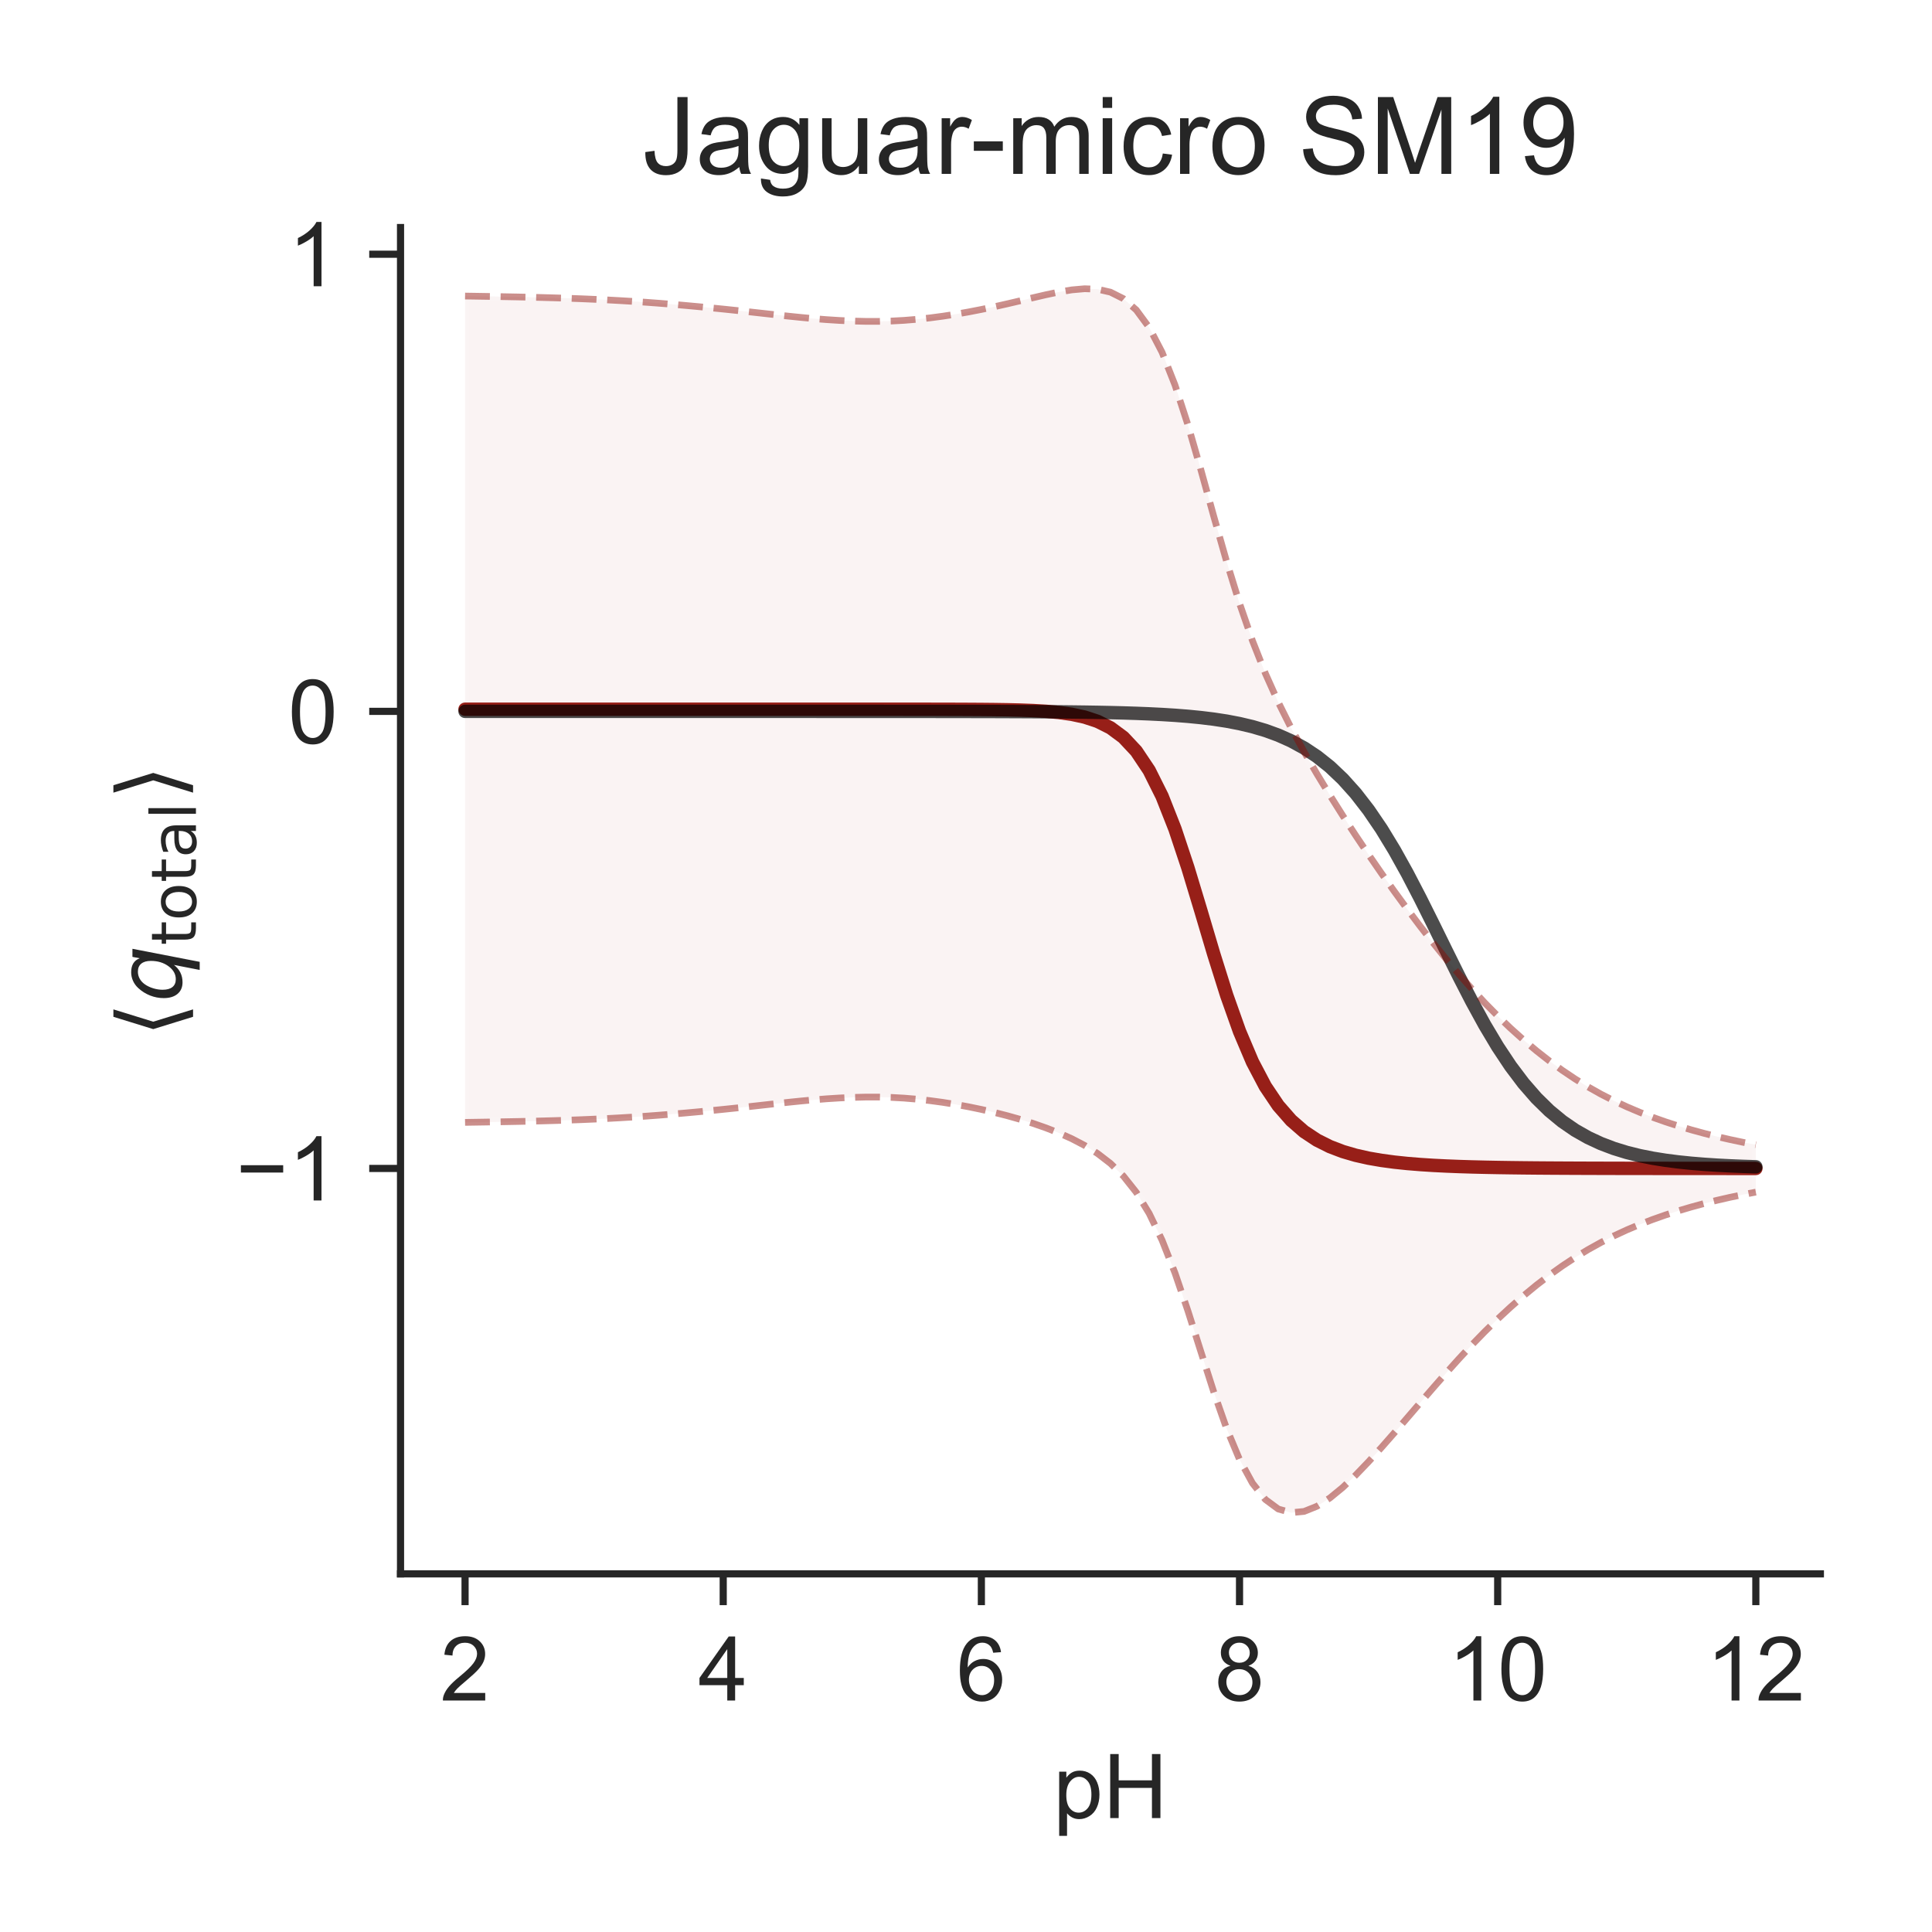 <?xml version="1.0" encoding="utf-8" standalone="no"?>
<!DOCTYPE svg PUBLIC "-//W3C//DTD SVG 1.1//EN"
  "http://www.w3.org/Graphics/SVG/1.1/DTD/svg11.dtd">
<!-- Created with matplotlib (http://matplotlib.org/) -->
<svg height="216pt" version="1.1" viewBox="0 0 216 216" width="216pt" xmlns="http://www.w3.org/2000/svg" xmlns:xlink="http://www.w3.org/1999/xlink">
 <defs>
  <style type="text/css">
*{stroke-linecap:butt;stroke-linejoin:round;}
  </style>
 </defs>
 <g id="figure_1">
  <g id="patch_1">
   <path d="M 0 216 
L 216 216 
L 216 0 
L 0 0 
z
" style="fill:#ffffff;"/>
  </g>
  <g id="axes_1">
   <g id="patch_2">
    <path d="M 44.78 175.96 
L 203.52 175.96 
L 203.52 25.44 
L 44.78 25.44 
z
" style="fill:#ffffff;"/>
   </g>
   <g id="matplotlib.axis_1">
    <g id="xtick_1">
     <g id="line2d_1">
      <defs>
       <path d="M 0 0 
L 0 3.5 
" id="m4ac97fb6bf" style="stroke:#262626;stroke-width:0.8;"/>
      </defs>
      <g>
       <use style="fill:#262626;stroke:#262626;stroke-width:0.8;" x="51.995" xlink:href="#m4ac97fb6bf" y="175.96"/>
      </g>
     </g>
     <g id="text_1">
      <!-- 2 -->
      <defs>
       <path d="M 50.344 8.453 
L 50.344 0 
L 3.031 0 
Q 2.938 3.172 4.047 6.109 
Q 5.859 10.938 9.828 15.625 
Q 13.812 20.312 21.344 26.469 
Q 33.016 36.031 37.109 41.625 
Q 41.219 47.219 41.219 52.203 
Q 41.219 57.422 37.469 61 
Q 33.734 64.594 27.734 64.594 
Q 21.391 64.594 17.578 60.781 
Q 13.766 56.984 13.719 50.25 
L 4.688 51.172 
Q 5.609 61.281 11.656 66.578 
Q 17.719 71.875 27.938 71.875 
Q 38.234 71.875 44.234 66.156 
Q 50.25 60.453 50.25 52 
Q 50.25 47.703 48.484 43.547 
Q 46.734 39.406 42.656 34.812 
Q 38.578 30.219 29.109 22.219 
Q 21.188 15.578 18.938 13.203 
Q 16.703 10.844 15.234 8.453 
z
" id="ArialMT-32"/>
      </defs>
      <g style="fill:#262626;" transform="translate(49.215 190.118)scale(0.1 -0.1)">
       <use xlink:href="#ArialMT-32"/>
      </g>
     </g>
    </g>
    <g id="xtick_2">
     <g id="line2d_2">
      <g>
       <use style="fill:#262626;stroke:#262626;stroke-width:0.8;" x="80.857" xlink:href="#m4ac97fb6bf" y="175.96"/>
      </g>
     </g>
     <g id="text_2">
      <!-- 4 -->
      <defs>
       <path d="M 32.328 0 
L 32.328 17.141 
L 1.266 17.141 
L 1.266 25.203 
L 33.938 71.578 
L 41.109 71.578 
L 41.109 25.203 
L 50.781 25.203 
L 50.781 17.141 
L 41.109 17.141 
L 41.109 0 
z
M 32.328 25.203 
L 32.328 57.469 
L 9.906 25.203 
z
" id="ArialMT-34"/>
      </defs>
      <g style="fill:#262626;" transform="translate(78.077 190.118)scale(0.1 -0.1)">
       <use xlink:href="#ArialMT-34"/>
      </g>
     </g>
    </g>
    <g id="xtick_3">
     <g id="line2d_3">
      <g>
       <use style="fill:#262626;stroke:#262626;stroke-width:0.8;" x="109.719" xlink:href="#m4ac97fb6bf" y="175.96"/>
      </g>
     </g>
     <g id="text_3">
      <!-- 6 -->
      <defs>
       <path d="M 49.75 54.047 
L 41.016 53.375 
Q 39.844 58.547 37.703 60.891 
Q 34.125 64.656 28.906 64.656 
Q 24.703 64.656 21.531 62.312 
Q 17.391 59.281 14.984 53.469 
Q 12.594 47.656 12.5 36.922 
Q 15.672 41.75 20.266 44.094 
Q 24.859 46.438 29.891 46.438 
Q 38.672 46.438 44.844 39.969 
Q 51.031 33.5 51.031 23.25 
Q 51.031 16.5 48.125 10.719 
Q 45.219 4.938 40.141 1.859 
Q 35.062 -1.219 28.609 -1.219 
Q 17.625 -1.219 10.688 6.859 
Q 3.766 14.938 3.766 33.5 
Q 3.766 54.25 11.422 63.672 
Q 18.109 71.875 29.438 71.875 
Q 37.891 71.875 43.281 67.141 
Q 48.688 62.406 49.75 54.047 
z
M 13.875 23.188 
Q 13.875 18.656 15.797 14.5 
Q 17.719 10.359 21.188 8.172 
Q 24.656 6 28.469 6 
Q 34.031 6 38.031 10.484 
Q 42.047 14.984 42.047 22.703 
Q 42.047 30.125 38.078 34.391 
Q 34.125 38.672 28.125 38.672 
Q 22.172 38.672 18.016 34.391 
Q 13.875 30.125 13.875 23.188 
z
" id="ArialMT-36"/>
      </defs>
      <g style="fill:#262626;" transform="translate(106.939 190.118)scale(0.1 -0.1)">
       <use xlink:href="#ArialMT-36"/>
      </g>
     </g>
    </g>
    <g id="xtick_4">
     <g id="line2d_4">
      <g>
       <use style="fill:#262626;stroke:#262626;stroke-width:0.8;" x="138.581" xlink:href="#m4ac97fb6bf" y="175.96"/>
      </g>
     </g>
     <g id="text_4">
      <!-- 8 -->
      <defs>
       <path d="M 17.672 38.812 
Q 12.203 40.828 9.562 44.531 
Q 6.938 48.25 6.938 53.422 
Q 6.938 61.234 12.547 66.547 
Q 18.172 71.875 27.484 71.875 
Q 36.859 71.875 42.578 66.422 
Q 48.297 60.984 48.297 53.172 
Q 48.297 48.188 45.672 44.5 
Q 43.062 40.828 37.75 38.812 
Q 44.344 36.672 47.781 31.875 
Q 51.219 27.094 51.219 20.453 
Q 51.219 11.281 44.719 5.031 
Q 38.234 -1.219 27.641 -1.219 
Q 17.047 -1.219 10.547 5.047 
Q 4.047 11.328 4.047 20.703 
Q 4.047 27.688 7.594 32.391 
Q 11.141 37.109 17.672 38.812 
z
M 15.922 53.719 
Q 15.922 48.641 19.188 45.406 
Q 22.469 42.188 27.688 42.188 
Q 32.766 42.188 36.016 45.375 
Q 39.266 48.578 39.266 53.219 
Q 39.266 58.062 35.906 61.359 
Q 32.562 64.656 27.594 64.656 
Q 22.562 64.656 19.234 61.422 
Q 15.922 58.203 15.922 53.719 
z
M 13.094 20.656 
Q 13.094 16.891 14.875 13.375 
Q 16.656 9.859 20.172 7.922 
Q 23.688 6 27.734 6 
Q 34.031 6 38.125 10.047 
Q 42.234 14.109 42.234 20.359 
Q 42.234 26.703 38.016 30.859 
Q 33.797 35.016 27.438 35.016 
Q 21.234 35.016 17.156 30.906 
Q 13.094 26.812 13.094 20.656 
z
" id="ArialMT-38"/>
      </defs>
      <g style="fill:#262626;" transform="translate(135.8 190.118)scale(0.1 -0.1)">
       <use xlink:href="#ArialMT-38"/>
      </g>
     </g>
    </g>
    <g id="xtick_5">
     <g id="line2d_5">
      <g>
       <use style="fill:#262626;stroke:#262626;stroke-width:0.8;" x="167.443" xlink:href="#m4ac97fb6bf" y="175.96"/>
      </g>
     </g>
     <g id="text_5">
      <!-- 10 -->
      <defs>
       <path d="M 37.25 0 
L 28.469 0 
L 28.469 56 
Q 25.297 52.984 20.141 49.953 
Q 14.984 46.922 10.891 45.406 
L 10.891 53.906 
Q 18.266 57.375 23.781 62.297 
Q 29.297 67.234 31.594 71.875 
L 37.25 71.875 
z
" id="ArialMT-31"/>
       <path d="M 4.156 35.297 
Q 4.156 48 6.766 55.734 
Q 9.375 63.484 14.516 67.672 
Q 19.672 71.875 27.484 71.875 
Q 33.25 71.875 37.594 69.547 
Q 41.938 67.234 44.766 62.859 
Q 47.609 58.5 49.219 52.219 
Q 50.828 45.953 50.828 35.297 
Q 50.828 22.703 48.234 14.969 
Q 45.656 7.234 40.5 3 
Q 35.359 -1.219 27.484 -1.219 
Q 17.141 -1.219 11.234 6.203 
Q 4.156 15.141 4.156 35.297 
z
M 13.188 35.297 
Q 13.188 17.672 17.312 11.828 
Q 21.438 6 27.484 6 
Q 33.547 6 37.672 11.859 
Q 41.797 17.719 41.797 35.297 
Q 41.797 52.984 37.672 58.781 
Q 33.547 64.594 27.391 64.594 
Q 21.344 64.594 17.719 59.469 
Q 13.188 52.938 13.188 35.297 
z
" id="ArialMT-30"/>
      </defs>
      <g style="fill:#262626;" transform="translate(161.882 190.118)scale(0.1 -0.1)">
       <use xlink:href="#ArialMT-31"/>
       <use x="55.615" xlink:href="#ArialMT-30"/>
      </g>
     </g>
    </g>
    <g id="xtick_6">
     <g id="line2d_6">
      <g>
       <use style="fill:#262626;stroke:#262626;stroke-width:0.8;" x="196.305" xlink:href="#m4ac97fb6bf" y="175.96"/>
      </g>
     </g>
     <g id="text_6">
      <!-- 12 -->
      <g style="fill:#262626;" transform="translate(190.744 190.118)scale(0.1 -0.1)">
       <use xlink:href="#ArialMT-31"/>
       <use x="55.615" xlink:href="#ArialMT-32"/>
      </g>
     </g>
    </g>
    <g id="text_7">
     <!-- pH -->
     <defs>
      <path d="M 6.594 -19.875 
L 6.594 51.859 
L 14.594 51.859 
L 14.594 45.125 
Q 17.438 49.078 21 51.047 
Q 24.562 53.031 29.641 53.031 
Q 36.281 53.031 41.359 49.609 
Q 46.438 46.188 49.016 39.953 
Q 51.609 33.734 51.609 26.312 
Q 51.609 18.359 48.75 11.984 
Q 45.906 5.609 40.453 2.219 
Q 35.016 -1.172 29 -1.172 
Q 24.609 -1.172 21.109 0.688 
Q 17.625 2.547 15.375 5.375 
L 15.375 -19.875 
z
M 14.547 25.641 
Q 14.547 15.625 18.594 10.844 
Q 22.656 6.062 28.422 6.062 
Q 34.281 6.062 38.453 11.016 
Q 42.625 15.969 42.625 26.375 
Q 42.625 36.281 38.547 41.203 
Q 34.469 46.141 28.812 46.141 
Q 23.188 46.141 18.859 40.891 
Q 14.547 35.641 14.547 25.641 
z
" id="ArialMT-70"/>
      <path d="M 8.016 0 
L 8.016 71.578 
L 17.484 71.578 
L 17.484 42.188 
L 54.688 42.188 
L 54.688 71.578 
L 64.156 71.578 
L 64.156 0 
L 54.688 0 
L 54.688 33.734 
L 17.484 33.734 
L 17.484 0 
z
" id="ArialMT-48"/>
     </defs>
     <g style="fill:#262626;" transform="translate(117.759 203.263)scale(0.1 -0.1)">
      <use xlink:href="#ArialMT-70"/>
      <use x="55.615" xlink:href="#ArialMT-48"/>
     </g>
    </g>
   </g>
   <g id="matplotlib.axis_2">
    <g id="ytick_1">
     <g id="line2d_7">
      <defs>
       <path d="M 0 0 
L -3.5 0 
" id="m708c652378" style="stroke:#262626;stroke-width:0.8;"/>
      </defs>
      <g>
       <use style="fill:#262626;stroke:#262626;stroke-width:0.8;" x="44.78" xlink:href="#m708c652378" y="130.634"/>
      </g>
     </g>
     <g id="text_8">
      <!-- −1 -->
      <defs>
       <path d="M 52.828 31.203 
L 5.562 31.203 
L 5.562 39.406 
L 52.828 39.406 
z
" id="ArialMT-2212"/>
      </defs>
      <g style="fill:#262626;" transform="translate(26.378 134.213)scale(0.1 -0.1)">
       <use xlink:href="#ArialMT-2212"/>
       <use x="58.398" xlink:href="#ArialMT-31"/>
      </g>
     </g>
    </g>
    <g id="ytick_2">
     <g id="line2d_8">
      <g>
       <use style="fill:#262626;stroke:#262626;stroke-width:0.8;" x="44.78" xlink:href="#m708c652378" y="79.53"/>
      </g>
     </g>
     <g id="text_9">
      <!-- 0 -->
      <g style="fill:#262626;" transform="translate(32.219 83.109)scale(0.1 -0.1)">
       <use xlink:href="#ArialMT-30"/>
      </g>
     </g>
    </g>
    <g id="ytick_3">
     <g id="line2d_9">
      <g>
       <use style="fill:#262626;stroke:#262626;stroke-width:0.8;" x="44.78" xlink:href="#m708c652378" y="28.425"/>
      </g>
     </g>
     <g id="text_10">
      <!-- 1 -->
      <g style="fill:#262626;" transform="translate(32.219 32.004)scale(0.1 -0.1)">
       <use xlink:href="#ArialMT-31"/>
      </g>
     </g>
    </g>
    <g id="text_11">
     <!-- $\langle q_\mathsf{total} \rangle$ -->
     <defs>
      <path d="M 8.938 31.344 
L 22.703 75.875 
L 31 75.875 
L 17.234 31.344 
L 31 -13.188 
L 22.703 -13.188 
z
" id="DejaVuSans-27e8"/>
      <path d="M 41.703 8.203 
Q 38.094 3.469 33.172 1.016 
Q 28.266 -1.422 22.312 -1.422 
Q 14.016 -1.422 9.297 4.172 
Q 4.594 9.766 4.594 19.578 
Q 4.594 27.484 7.5 34.859 
Q 10.406 42.234 15.828 48.094 
Q 19.344 51.906 23.906 53.953 
Q 28.469 56 33.5 56 
Q 39.547 56 43.453 53.609 
Q 47.359 51.219 49.125 46.391 
L 50.688 54.594 
L 59.719 54.594 
L 45.125 -20.609 
L 36.078 -20.609 
z
M 13.922 20.906 
Q 13.922 13.672 16.938 9.891 
Q 19.969 6.109 25.688 6.109 
Q 34.188 6.109 40.188 14.234 
Q 46.188 22.359 46.188 33.984 
Q 46.188 41.016 43.078 44.75 
Q 39.984 48.484 34.188 48.484 
Q 29.938 48.484 26.312 46.5 
Q 22.703 44.531 20.016 40.719 
Q 17.188 36.719 15.547 31.344 
Q 13.922 25.984 13.922 20.906 
z
" id="DejaVuSans-Oblique-71"/>
      <path d="M 18.312 70.219 
L 18.312 54.688 
L 36.812 54.688 
L 36.812 47.703 
L 18.312 47.703 
L 18.312 18.016 
Q 18.312 11.328 20.141 9.422 
Q 21.969 7.516 27.594 7.516 
L 36.812 7.516 
L 36.812 0 
L 27.594 0 
Q 17.188 0 13.234 3.875 
Q 9.281 7.766 9.281 18.016 
L 9.281 47.703 
L 2.688 47.703 
L 2.688 54.688 
L 9.281 54.688 
L 9.281 70.219 
z
" id="DejaVuSans-74"/>
      <path d="M 30.609 48.391 
Q 23.391 48.391 19.188 42.75 
Q 14.984 37.109 14.984 27.297 
Q 14.984 17.484 19.156 11.844 
Q 23.344 6.203 30.609 6.203 
Q 37.797 6.203 41.984 11.859 
Q 46.188 17.531 46.188 27.297 
Q 46.188 37.016 41.984 42.703 
Q 37.797 48.391 30.609 48.391 
z
M 30.609 56 
Q 42.328 56 49.016 48.375 
Q 55.719 40.766 55.719 27.297 
Q 55.719 13.875 49.016 6.219 
Q 42.328 -1.422 30.609 -1.422 
Q 18.844 -1.422 12.172 6.219 
Q 5.516 13.875 5.516 27.297 
Q 5.516 40.766 12.172 48.375 
Q 18.844 56 30.609 56 
z
" id="DejaVuSans-6f"/>
      <path d="M 34.281 27.484 
Q 23.391 27.484 19.188 25 
Q 14.984 22.516 14.984 16.5 
Q 14.984 11.719 18.141 8.906 
Q 21.297 6.109 26.703 6.109 
Q 34.188 6.109 38.703 11.406 
Q 43.219 16.703 43.219 25.484 
L 43.219 27.484 
z
M 52.203 31.203 
L 52.203 0 
L 43.219 0 
L 43.219 8.297 
Q 40.141 3.328 35.547 0.953 
Q 30.953 -1.422 24.312 -1.422 
Q 15.922 -1.422 10.953 3.297 
Q 6 8.016 6 15.922 
Q 6 25.141 12.172 29.828 
Q 18.359 34.516 30.609 34.516 
L 43.219 34.516 
L 43.219 35.406 
Q 43.219 41.609 39.141 45 
Q 35.062 48.391 27.688 48.391 
Q 23 48.391 18.547 47.266 
Q 14.109 46.141 10.016 43.891 
L 10.016 52.203 
Q 14.938 54.109 19.578 55.047 
Q 24.219 56 28.609 56 
Q 40.484 56 46.344 49.844 
Q 52.203 43.703 52.203 31.203 
z
" id="DejaVuSans-61"/>
      <path d="M 9.422 75.984 
L 18.406 75.984 
L 18.406 0 
L 9.422 0 
z
" id="DejaVuSans-6c"/>
      <path d="M 30.078 31.344 
L 16.312 -13.188 
L 8.016 -13.188 
L 21.781 31.344 
L 8.016 75.875 
L 16.312 75.875 
z
" id="DejaVuSans-27e9"/>
     </defs>
     <g style="fill:#262626;" transform="translate(20.278 115.95)rotate(-90)scale(0.1 -0.1)">
      <use transform="translate(0 0.125)" xlink:href="#DejaVuSans-27e8"/>
      <use transform="translate(39.014 0.125)" xlink:href="#DejaVuSans-Oblique-71"/>
      <use transform="translate(102.49 -16.281)scale(0.7)" xlink:href="#DejaVuSans-74"/>
      <use transform="translate(129.937 -16.281)scale(0.7)" xlink:href="#DejaVuSans-6f"/>
      <use transform="translate(172.764 -16.281)scale(0.7)" xlink:href="#DejaVuSans-74"/>
      <use transform="translate(200.21 -16.281)scale(0.7)" xlink:href="#DejaVuSans-61"/>
      <use transform="translate(243.105 -16.281)scale(0.7)" xlink:href="#DejaVuSans-6c"/>
      <use transform="translate(265.288 0.125)" xlink:href="#DejaVuSans-27e9"/>
     </g>
    </g>
   </g>
   <g id="PolyCollection_1">
    <defs>
     <path d="M 51.995 -182.901 
L 51.995 -90.516 
L 53.439 -90.539 
L 54.882 -90.562 
L 56.325 -90.588 
L 57.768 -90.615 
L 59.211 -90.646 
L 60.654 -90.681 
L 62.097 -90.721 
L 63.54 -90.767 
L 64.983 -90.819 
L 66.426 -90.88 
L 67.869 -90.948 
L 69.313 -91.026 
L 70.756 -91.113 
L 72.199 -91.211 
L 73.642 -91.318 
L 75.085 -91.434 
L 76.528 -91.558 
L 77.971 -91.69 
L 79.414 -91.828 
L 80.857 -91.972 
L 82.3 -92.122 
L 83.743 -92.278 
L 85.187 -92.438 
L 86.63 -92.599 
L 88.073 -92.756 
L 89.516 -92.904 
L 90.959 -93.037 
L 92.402 -93.152 
L 93.845 -93.243 
L 95.288 -93.309 
L 96.731 -93.345 
L 98.174 -93.347 
L 99.617 -93.31 
L 101.061 -93.231 
L 102.504 -93.111 
L 103.947 -92.952 
L 105.39 -92.757 
L 106.833 -92.527 
L 108.276 -92.262 
L 109.719 -91.964 
L 111.162 -91.632 
L 112.605 -91.264 
L 114.048 -90.858 
L 115.491 -90.406 
L 116.935 -89.903 
L 118.378 -89.338 
L 119.821 -88.693 
L 121.264 -87.94 
L 122.707 -87.039 
L 124.15 -85.928 
L 125.593 -84.519 
L 127.036 -82.699 
L 128.479 -80.341 
L 129.922 -77.344 
L 131.365 -73.68 
L 132.809 -69.451 
L 134.252 -64.906 
L 135.695 -60.395 
L 137.138 -56.28 
L 138.581 -52.831 
L 140.024 -50.185 
L 141.467 -48.359 
L 142.91 -47.291 
L 144.353 -46.882 
L 145.796 -47.02 
L 147.239 -47.6 
L 148.683 -48.524 
L 150.126 -49.709 
L 151.569 -51.081 
L 153.012 -52.585 
L 154.455 -54.176 
L 155.898 -55.819 
L 157.341 -57.49 
L 158.784 -59.169 
L 160.227 -60.839 
L 161.67 -62.484 
L 163.113 -64.089 
L 164.557 -65.639 
L 166 -67.122 
L 167.443 -68.532 
L 168.886 -69.867 
L 170.329 -71.128 
L 171.772 -72.315 
L 173.215 -73.426 
L 174.658 -74.46 
L 176.101 -75.414 
L 177.544 -76.29 
L 178.987 -77.092 
L 180.431 -77.824 
L 181.874 -78.492 
L 183.317 -79.101 
L 184.76 -79.656 
L 186.203 -80.165 
L 187.646 -80.63 
L 189.089 -81.057 
L 190.532 -81.449 
L 191.975 -81.809 
L 193.418 -82.139 
L 194.861 -82.442 
L 196.305 -82.72 
L 196.305 -88.013 
L 196.305 -88.013 
L 194.861 -88.291 
L 193.418 -88.595 
L 191.975 -88.926 
L 190.532 -89.287 
L 189.089 -89.681 
L 187.646 -90.11 
L 186.203 -90.578 
L 184.76 -91.089 
L 183.317 -91.648 
L 181.874 -92.261 
L 180.431 -92.934 
L 178.987 -93.673 
L 177.544 -94.484 
L 176.101 -95.371 
L 174.658 -96.34 
L 173.215 -97.391 
L 171.772 -98.524 
L 170.329 -99.739 
L 168.886 -101.034 
L 167.443 -102.414 
L 166 -103.88 
L 164.557 -105.434 
L 163.113 -107.074 
L 161.67 -108.792 
L 160.227 -110.582 
L 158.784 -112.436 
L 157.341 -114.35 
L 155.898 -116.322 
L 154.455 -118.352 
L 153.012 -120.442 
L 151.569 -122.592 
L 150.126 -124.807 
L 148.683 -127.093 
L 147.239 -129.465 
L 145.796 -131.951 
L 144.353 -134.602 
L 142.91 -137.492 
L 141.467 -140.714 
L 140.024 -144.371 
L 138.581 -148.537 
L 137.138 -153.216 
L 135.695 -158.289 
L 134.252 -163.502 
L 132.809 -168.505 
L 131.365 -172.953 
L 129.922 -176.609 
L 128.479 -179.389 
L 127.036 -181.347 
L 125.593 -182.611 
L 124.15 -183.336 
L 122.707 -183.665 
L 121.264 -183.718 
L 119.821 -183.59 
L 118.378 -183.35 
L 116.935 -183.046 
L 115.491 -182.711 
L 114.048 -182.368 
L 112.605 -182.03 
L 111.162 -181.706 
L 109.719 -181.402 
L 108.276 -181.122 
L 106.833 -180.868 
L 105.39 -180.646 
L 103.947 -180.455 
L 102.504 -180.3 
L 101.061 -180.182 
L 99.617 -180.105 
L 98.174 -180.068 
L 96.731 -180.071 
L 95.288 -180.107 
L 93.845 -180.173 
L 92.402 -180.265 
L 90.959 -180.379 
L 89.516 -180.513 
L 88.073 -180.661 
L 86.63 -180.818 
L 85.187 -180.979 
L 83.743 -181.139 
L 82.3 -181.295 
L 80.857 -181.445 
L 79.414 -181.589 
L 77.971 -181.727 
L 76.528 -181.859 
L 75.085 -181.983 
L 73.642 -182.099 
L 72.199 -182.206 
L 70.756 -182.304 
L 69.313 -182.391 
L 67.869 -182.469 
L 66.426 -182.537 
L 64.983 -182.598 
L 63.54 -182.65 
L 62.097 -182.696 
L 60.654 -182.736 
L 59.211 -182.771 
L 57.768 -182.802 
L 56.325 -182.829 
L 54.882 -182.855 
L 53.439 -182.878 
L 51.995 -182.901 
z
" id="mc2bada90a9" style="stroke:#ffffff;stroke-opacity:0.05;"/>
    </defs>
    <g clip-path="url(#pb5b58f3028)">
     <use style="fill:#8c0800;fill-opacity:0.05;stroke:#ffffff;stroke-opacity:0.05;" x="0" xlink:href="#mc2bada90a9" y="216"/>
    </g>
   </g>
   <g id="line2d_10">
    <path clip-path="url(#pb5b58f3028)" d="M 51.995 79.292 
L 53.439 79.292 
L 54.882 79.292 
L 56.325 79.292 
L 57.768 79.292 
L 59.211 79.292 
L 60.654 79.292 
L 62.097 79.292 
L 63.54 79.292 
L 64.983 79.292 
L 66.426 79.292 
L 67.869 79.292 
L 69.313 79.292 
L 70.756 79.292 
L 72.199 79.292 
L 73.642 79.292 
L 75.085 79.292 
L 76.528 79.292 
L 77.971 79.292 
L 79.414 79.292 
L 80.857 79.292 
L 82.3 79.292 
L 83.743 79.292 
L 85.187 79.292 
L 86.63 79.292 
L 88.073 79.292 
L 89.516 79.292 
L 90.959 79.292 
L 92.402 79.292 
L 93.845 79.292 
L 95.288 79.292 
L 96.731 79.292 
L 98.174 79.292 
L 99.617 79.293 
L 101.061 79.294 
L 102.504 79.295 
L 103.947 79.296 
L 105.39 79.298 
L 106.833 79.302 
L 108.276 79.308 
L 109.719 79.317 
L 111.162 79.331 
L 112.605 79.353 
L 114.048 79.387 
L 115.491 79.441 
L 116.935 79.525 
L 118.378 79.656 
L 119.821 79.859 
L 121.264 80.171 
L 122.707 80.648 
L 124.15 81.368 
L 125.593 82.435 
L 127.036 83.977 
L 128.479 86.135 
L 129.922 89.024 
L 131.365 92.683 
L 132.809 97.022 
L 134.252 101.796 
L 135.695 106.658 
L 137.138 111.252 
L 138.581 115.316 
L 140.024 118.722 
L 141.467 121.464 
L 142.91 123.609 
L 144.353 125.258 
L 145.796 126.514 
L 147.239 127.468 
L 148.683 128.191 
L 150.126 128.742 
L 151.569 129.163 
L 153.012 129.487 
L 154.455 129.736 
L 155.898 129.929 
L 157.341 130.08 
L 158.784 130.197 
L 160.227 130.29 
L 161.67 130.362 
L 163.113 130.419 
L 164.557 130.464 
L 166 130.499 
L 167.443 130.527 
L 168.886 130.549 
L 170.329 130.567 
L 171.772 130.581 
L 173.215 130.592 
L 174.658 130.6 
L 176.101 130.607 
L 177.544 130.613 
L 178.987 130.617 
L 180.431 130.621 
L 181.874 130.624 
L 183.317 130.626 
L 184.76 130.627 
L 186.203 130.629 
L 187.646 130.63 
L 189.089 130.631 
L 190.532 130.632 
L 191.975 130.632 
L 193.418 130.633 
L 194.861 130.633 
L 196.305 130.633 
" style="fill:none;opacity:0.9;stroke:#8c0800;stroke-linecap:round;stroke-width:1.5;"/>
   </g>
   <g id="line2d_11">
    <path clip-path="url(#pb5b58f3028)" d="M 51.995 79.53 
L 53.439 79.53 
L 54.882 79.53 
L 56.325 79.53 
L 57.768 79.53 
L 59.211 79.53 
L 60.654 79.53 
L 62.097 79.53 
L 63.54 79.53 
L 64.983 79.53 
L 66.426 79.53 
L 67.869 79.53 
L 69.313 79.53 
L 70.756 79.53 
L 72.199 79.53 
L 73.642 79.53 
L 75.085 79.53 
L 76.528 79.53 
L 77.971 79.53 
L 79.414 79.53 
L 80.857 79.53 
L 82.3 79.53 
L 83.743 79.53 
L 85.187 79.53 
L 86.63 79.53 
L 88.073 79.53 
L 89.516 79.53 
L 90.959 79.53 
L 92.402 79.531 
L 93.845 79.531 
L 95.288 79.531 
L 96.731 79.532 
L 98.174 79.532 
L 99.617 79.533 
L 101.061 79.533 
L 102.504 79.534 
L 103.947 79.535 
L 105.39 79.537 
L 106.833 79.539 
L 108.276 79.541 
L 109.719 79.544 
L 111.162 79.547 
L 112.605 79.552 
L 114.048 79.558 
L 115.491 79.565 
L 116.935 79.574 
L 118.378 79.586 
L 119.821 79.6 
L 121.264 79.618 
L 122.707 79.641 
L 124.15 79.67 
L 125.593 79.706 
L 127.036 79.752 
L 128.479 79.809 
L 129.922 79.881 
L 131.365 79.971 
L 132.809 80.084 
L 134.252 80.226 
L 135.695 80.403 
L 137.138 80.624 
L 138.581 80.9 
L 140.024 81.242 
L 141.467 81.667 
L 142.91 82.192 
L 144.353 82.837 
L 145.796 83.624 
L 147.239 84.58 
L 148.683 85.728 
L 150.126 87.096 
L 151.569 88.703 
L 153.012 90.566 
L 154.455 92.687 
L 155.898 95.059 
L 157.341 97.654 
L 158.784 100.428 
L 160.227 103.32 
L 161.67 106.258 
L 163.113 109.165 
L 164.557 111.968 
L 166 114.603 
L 167.443 117.022 
L 168.886 119.195 
L 170.329 121.109 
L 171.772 122.766 
L 173.215 124.18 
L 174.658 125.371 
L 176.101 126.363 
L 177.544 127.182 
L 178.987 127.853 
L 180.431 128.4 
L 181.874 128.844 
L 183.317 129.202 
L 184.76 129.49 
L 186.203 129.721 
L 187.646 129.906 
L 189.089 130.054 
L 190.532 130.172 
L 191.975 130.267 
L 193.418 130.342 
L 194.861 130.402 
L 196.305 130.449 
" style="fill:none;opacity:0.7;stroke:#000000;stroke-linecap:round;stroke-width:1.5;"/>
   </g>
   <g id="line2d_12">
    <path clip-path="url(#pb5b58f3028)" d="M 51.995 33.099 
L 53.439 33.122 
L 54.882 33.145 
L 56.325 33.171 
L 57.768 33.198 
L 59.211 33.229 
L 60.654 33.264 
L 62.097 33.304 
L 63.54 33.35 
L 64.983 33.402 
L 66.426 33.463 
L 67.869 33.531 
L 69.313 33.609 
L 70.756 33.696 
L 72.199 33.794 
L 73.642 33.901 
L 75.085 34.017 
L 76.528 34.141 
L 77.971 34.273 
L 79.414 34.411 
L 80.857 34.555 
L 82.3 34.705 
L 83.743 34.861 
L 85.187 35.021 
L 86.63 35.182 
L 88.073 35.339 
L 89.516 35.487 
L 90.959 35.621 
L 92.402 35.735 
L 93.845 35.827 
L 95.288 35.893 
L 96.731 35.929 
L 98.174 35.932 
L 99.617 35.895 
L 101.061 35.818 
L 102.504 35.7 
L 103.947 35.545 
L 105.39 35.354 
L 106.833 35.132 
L 108.276 34.878 
L 109.719 34.598 
L 111.162 34.294 
L 112.605 33.97 
L 114.048 33.632 
L 115.491 33.289 
L 116.935 32.954 
L 118.378 32.65 
L 119.821 32.41 
L 121.264 32.282 
L 122.707 32.335 
L 124.15 32.664 
L 125.593 33.389 
L 127.036 34.653 
L 128.479 36.611 
L 129.922 39.391 
L 131.365 43.047 
L 132.809 47.495 
L 134.252 52.498 
L 135.695 57.711 
L 137.138 62.784 
L 138.581 67.463 
L 140.024 71.629 
L 141.467 75.286 
L 142.91 78.508 
L 144.353 81.398 
L 145.796 84.049 
L 147.239 86.535 
L 148.683 88.907 
L 150.126 91.193 
L 151.569 93.408 
L 153.012 95.558 
L 154.455 97.648 
L 155.898 99.678 
L 157.341 101.65 
L 158.784 103.564 
L 160.227 105.418 
L 161.67 107.208 
L 163.113 108.926 
L 164.557 110.566 
L 166 112.12 
L 167.443 113.586 
L 168.886 114.966 
L 170.329 116.261 
L 171.772 117.476 
L 173.215 118.609 
L 174.658 119.66 
L 176.101 120.629 
L 177.544 121.516 
L 178.987 122.327 
L 180.431 123.066 
L 181.874 123.739 
L 183.317 124.352 
L 184.76 124.911 
L 186.203 125.422 
L 187.646 125.89 
L 189.089 126.319 
L 190.532 126.713 
L 191.975 127.074 
L 193.418 127.405 
L 194.861 127.709 
L 196.305 127.987 
" style="fill:none;opacity:0.45;stroke:#8c0800;stroke-dasharray:2.775,1.2;stroke-dashoffset:0;stroke-width:0.75;"/>
   </g>
   <g id="line2d_13">
    <path clip-path="url(#pb5b58f3028)" d="M 51.995 125.484 
L 53.439 125.461 
L 54.882 125.438 
L 56.325 125.412 
L 57.768 125.385 
L 59.211 125.354 
L 60.654 125.319 
L 62.097 125.279 
L 63.54 125.233 
L 64.983 125.181 
L 66.426 125.12 
L 67.869 125.052 
L 69.313 124.974 
L 70.756 124.887 
L 72.199 124.789 
L 73.642 124.682 
L 75.085 124.566 
L 76.528 124.442 
L 77.971 124.31 
L 79.414 124.172 
L 80.857 124.028 
L 82.3 123.878 
L 83.743 123.722 
L 85.187 123.562 
L 86.63 123.401 
L 88.073 123.244 
L 89.516 123.096 
L 90.959 122.963 
L 92.402 122.848 
L 93.845 122.757 
L 95.288 122.691 
L 96.731 122.655 
L 98.174 122.653 
L 99.617 122.69 
L 101.061 122.769 
L 102.504 122.889 
L 103.947 123.048 
L 105.39 123.243 
L 106.833 123.473 
L 108.276 123.738 
L 109.719 124.036 
L 111.162 124.368 
L 112.605 124.736 
L 114.048 125.142 
L 115.491 125.594 
L 116.935 126.097 
L 118.378 126.662 
L 119.821 127.307 
L 121.264 128.06 
L 122.707 128.961 
L 124.15 130.072 
L 125.593 131.481 
L 127.036 133.301 
L 128.479 135.659 
L 129.922 138.656 
L 131.365 142.32 
L 132.809 146.549 
L 134.252 151.094 
L 135.695 155.605 
L 137.138 159.72 
L 138.581 163.169 
L 140.024 165.815 
L 141.467 167.641 
L 142.91 168.709 
L 144.353 169.118 
L 145.796 168.98 
L 147.239 168.4 
L 148.683 167.476 
L 150.126 166.291 
L 151.569 164.919 
L 153.012 163.415 
L 154.455 161.824 
L 155.898 160.181 
L 157.341 158.51 
L 158.784 156.831 
L 160.227 155.161 
L 161.67 153.516 
L 163.113 151.911 
L 164.557 150.361 
L 166 148.878 
L 167.443 147.468 
L 168.886 146.133 
L 170.329 144.872 
L 171.772 143.685 
L 173.215 142.574 
L 174.658 141.54 
L 176.101 140.586 
L 177.544 139.71 
L 178.987 138.908 
L 180.431 138.176 
L 181.874 137.508 
L 183.317 136.899 
L 184.76 136.344 
L 186.203 135.835 
L 187.646 135.37 
L 189.089 134.943 
L 190.532 134.551 
L 191.975 134.191 
L 193.418 133.861 
L 194.861 133.558 
L 196.305 133.28 
" style="fill:none;opacity:0.45;stroke:#8c0800;stroke-dasharray:2.775,1.2;stroke-dashoffset:0;stroke-width:0.75;"/>
   </g>
   <g id="patch_3">
    <path d="M 44.78 175.96 
L 44.78 25.44 
" style="fill:none;stroke:#262626;stroke-linecap:square;stroke-linejoin:miter;stroke-width:0.8;"/>
   </g>
   <g id="patch_4">
    <path d="M 44.78 175.96 
L 203.52 175.96 
" style="fill:none;stroke:#262626;stroke-linecap:square;stroke-linejoin:miter;stroke-width:0.8;"/>
   </g>
   <g id="text_12">
    <!-- Jaguar-micro SM19 -->
    <defs>
     <path d="M 2.875 20.312 
L 11.422 21.484 
Q 11.766 13.281 14.5 10.25 
Q 17.234 7.234 22.078 7.234 
Q 25.641 7.234 28.219 8.859 
Q 30.812 10.5 31.781 13.297 
Q 32.766 16.109 32.766 22.266 
L 32.766 71.578 
L 42.234 71.578 
L 42.234 22.797 
Q 42.234 13.812 40.062 8.875 
Q 37.891 3.953 33.172 1.359 
Q 28.469 -1.219 22.125 -1.219 
Q 12.703 -1.219 7.688 4.203 
Q 2.688 9.625 2.875 20.312 
z
" id="ArialMT-4a"/>
     <path d="M 40.438 6.391 
Q 35.547 2.25 31.031 0.531 
Q 26.516 -1.172 21.344 -1.172 
Q 12.797 -1.172 8.203 3 
Q 3.609 7.172 3.609 13.672 
Q 3.609 17.484 5.344 20.625 
Q 7.078 23.781 9.891 25.688 
Q 12.703 27.594 16.219 28.562 
Q 18.797 29.25 24.031 29.891 
Q 34.672 31.156 39.703 32.906 
Q 39.75 34.719 39.75 35.203 
Q 39.75 40.578 37.25 42.781 
Q 33.891 45.75 27.25 45.75 
Q 21.047 45.75 18.094 43.578 
Q 15.141 41.406 13.719 35.891 
L 5.125 37.062 
Q 6.297 42.578 8.984 45.969 
Q 11.672 49.359 16.75 51.188 
Q 21.828 53.031 28.516 53.031 
Q 35.156 53.031 39.297 51.469 
Q 43.453 49.906 45.406 47.531 
Q 47.359 45.172 48.141 41.547 
Q 48.578 39.312 48.578 33.453 
L 48.578 21.734 
Q 48.578 9.469 49.141 6.219 
Q 49.703 2.984 51.375 0 
L 42.188 0 
Q 40.828 2.734 40.438 6.391 
z
M 39.703 26.031 
Q 34.906 24.078 25.344 22.703 
Q 19.922 21.922 17.672 20.938 
Q 15.438 19.969 14.203 18.094 
Q 12.984 16.219 12.984 13.922 
Q 12.984 10.406 15.641 8.062 
Q 18.312 5.719 23.438 5.719 
Q 28.516 5.719 32.469 7.938 
Q 36.422 10.156 38.281 14.016 
Q 39.703 17 39.703 22.797 
z
" id="ArialMT-61"/>
     <path d="M 4.984 -4.297 
L 13.531 -5.562 
Q 14.062 -9.516 16.5 -11.328 
Q 19.781 -13.766 25.438 -13.766 
Q 31.547 -13.766 34.859 -11.328 
Q 38.188 -8.891 39.359 -4.5 
Q 40.047 -1.812 39.984 6.781 
Q 34.234 0 25.641 0 
Q 14.938 0 9.078 7.719 
Q 3.219 15.438 3.219 26.219 
Q 3.219 33.641 5.906 39.906 
Q 8.594 46.188 13.688 49.609 
Q 18.797 53.031 25.688 53.031 
Q 34.859 53.031 40.828 45.609 
L 40.828 51.859 
L 48.922 51.859 
L 48.922 7.031 
Q 48.922 -5.078 46.453 -10.125 
Q 44 -15.188 38.641 -18.109 
Q 33.297 -21.047 25.484 -21.047 
Q 16.219 -21.047 10.5 -16.875 
Q 4.781 -12.703 4.984 -4.297 
z
M 12.25 26.859 
Q 12.25 16.656 16.297 11.969 
Q 20.359 7.281 26.469 7.281 
Q 32.516 7.281 36.609 11.938 
Q 40.719 16.609 40.719 26.562 
Q 40.719 36.078 36.5 40.906 
Q 32.281 45.75 26.312 45.75 
Q 20.453 45.75 16.344 40.984 
Q 12.25 36.234 12.25 26.859 
z
" id="ArialMT-67"/>
     <path d="M 40.578 0 
L 40.578 7.625 
Q 34.516 -1.172 24.125 -1.172 
Q 19.531 -1.172 15.547 0.578 
Q 11.578 2.344 9.641 5 
Q 7.719 7.672 6.938 11.531 
Q 6.391 14.109 6.391 19.734 
L 6.391 51.859 
L 15.188 51.859 
L 15.188 23.094 
Q 15.188 16.219 15.719 13.812 
Q 16.547 10.359 19.234 8.375 
Q 21.922 6.391 25.875 6.391 
Q 29.828 6.391 33.297 8.422 
Q 36.766 10.453 38.203 13.938 
Q 39.656 17.438 39.656 24.078 
L 39.656 51.859 
L 48.438 51.859 
L 48.438 0 
z
" id="ArialMT-75"/>
     <path d="M 6.5 0 
L 6.5 51.859 
L 14.406 51.859 
L 14.406 44 
Q 17.438 49.516 20 51.266 
Q 22.562 53.031 25.641 53.031 
Q 30.078 53.031 34.672 50.203 
L 31.641 42.047 
Q 28.422 43.953 25.203 43.953 
Q 22.312 43.953 20.016 42.219 
Q 17.719 40.484 16.75 37.406 
Q 15.281 32.719 15.281 27.156 
L 15.281 0 
z
" id="ArialMT-72"/>
     <path d="M 3.172 21.484 
L 3.172 30.328 
L 30.172 30.328 
L 30.172 21.484 
z
" id="ArialMT-2d"/>
     <path d="M 6.594 0 
L 6.594 51.859 
L 14.453 51.859 
L 14.453 44.578 
Q 16.891 48.391 20.938 50.703 
Q 25 53.031 30.172 53.031 
Q 35.938 53.031 39.625 50.641 
Q 43.312 48.25 44.828 43.953 
Q 50.984 53.031 60.844 53.031 
Q 68.562 53.031 72.703 48.75 
Q 76.859 44.484 76.859 35.594 
L 76.859 0 
L 68.109 0 
L 68.109 32.672 
Q 68.109 37.938 67.25 40.25 
Q 66.406 42.578 64.156 43.984 
Q 61.922 45.406 58.891 45.406 
Q 53.422 45.406 49.797 41.766 
Q 46.188 38.141 46.188 30.125 
L 46.188 0 
L 37.406 0 
L 37.406 33.688 
Q 37.406 39.547 35.25 42.469 
Q 33.109 45.406 28.219 45.406 
Q 24.516 45.406 21.359 43.453 
Q 18.219 41.5 16.797 37.734 
Q 15.375 33.984 15.375 26.906 
L 15.375 0 
z
" id="ArialMT-6d"/>
     <path d="M 6.641 61.469 
L 6.641 71.578 
L 15.438 71.578 
L 15.438 61.469 
z
M 6.641 0 
L 6.641 51.859 
L 15.438 51.859 
L 15.438 0 
z
" id="ArialMT-69"/>
     <path d="M 40.438 19 
L 49.078 17.875 
Q 47.656 8.938 41.812 3.875 
Q 35.984 -1.172 27.484 -1.172 
Q 16.844 -1.172 10.375 5.781 
Q 3.906 12.75 3.906 25.734 
Q 3.906 34.125 6.688 40.422 
Q 9.469 46.734 15.156 49.875 
Q 20.844 53.031 27.547 53.031 
Q 35.984 53.031 41.359 48.75 
Q 46.734 44.484 48.25 36.625 
L 39.703 35.297 
Q 38.484 40.531 35.375 43.156 
Q 32.281 45.797 27.875 45.797 
Q 21.234 45.797 17.078 41.031 
Q 12.938 36.281 12.938 25.984 
Q 12.938 15.531 16.938 10.797 
Q 20.953 6.062 27.391 6.062 
Q 32.562 6.062 36.031 9.234 
Q 39.5 12.406 40.438 19 
z
" id="ArialMT-63"/>
     <path d="M 3.328 25.922 
Q 3.328 40.328 11.328 47.266 
Q 18.016 53.031 27.641 53.031 
Q 38.328 53.031 45.109 46.016 
Q 51.906 39.016 51.906 26.656 
Q 51.906 16.656 48.906 10.906 
Q 45.906 5.172 40.156 2 
Q 34.422 -1.172 27.641 -1.172 
Q 16.75 -1.172 10.031 5.812 
Q 3.328 12.797 3.328 25.922 
z
M 12.359 25.922 
Q 12.359 15.969 16.703 11.016 
Q 21.047 6.062 27.641 6.062 
Q 34.188 6.062 38.531 11.031 
Q 42.875 16.016 42.875 26.219 
Q 42.875 35.844 38.5 40.797 
Q 34.125 45.75 27.641 45.75 
Q 21.047 45.75 16.703 40.812 
Q 12.359 35.891 12.359 25.922 
z
" id="ArialMT-6f"/>
     <path id="ArialMT-20"/>
     <path d="M 4.5 23 
L 13.422 23.781 
Q 14.062 18.406 16.375 14.969 
Q 18.703 11.531 23.578 9.406 
Q 28.469 7.281 34.578 7.281 
Q 39.984 7.281 44.141 8.891 
Q 48.297 10.5 50.312 13.297 
Q 52.344 16.109 52.344 19.438 
Q 52.344 22.797 50.391 25.312 
Q 48.438 27.828 43.953 29.547 
Q 41.062 30.672 31.203 33.031 
Q 21.344 35.406 17.391 37.5 
Q 12.25 40.188 9.734 44.156 
Q 7.234 48.141 7.234 53.078 
Q 7.234 58.5 10.297 63.203 
Q 13.375 67.922 19.281 70.359 
Q 25.203 72.797 32.422 72.797 
Q 40.375 72.797 46.453 70.234 
Q 52.547 67.672 55.812 62.688 
Q 59.078 57.719 59.328 51.422 
L 50.25 50.734 
Q 49.516 57.516 45.281 60.984 
Q 41.062 64.453 32.812 64.453 
Q 24.219 64.453 20.281 61.297 
Q 16.359 58.156 16.359 53.719 
Q 16.359 49.859 19.141 47.359 
Q 21.875 44.875 33.422 42.266 
Q 44.969 39.656 49.266 37.703 
Q 55.516 34.812 58.484 30.391 
Q 61.469 25.984 61.469 20.219 
Q 61.469 14.5 58.203 9.438 
Q 54.938 4.391 48.797 1.578 
Q 42.672 -1.219 35.016 -1.219 
Q 25.297 -1.219 18.719 1.609 
Q 12.156 4.438 8.422 10.125 
Q 4.688 15.828 4.5 23 
z
" id="ArialMT-53"/>
     <path d="M 7.422 0 
L 7.422 71.578 
L 21.688 71.578 
L 38.625 20.906 
Q 40.969 13.812 42.047 10.297 
Q 43.266 14.203 45.844 21.781 
L 62.984 71.578 
L 75.734 71.578 
L 75.734 0 
L 66.609 0 
L 66.609 59.906 
L 45.797 0 
L 37.25 0 
L 16.547 60.938 
L 16.547 0 
z
" id="ArialMT-4d"/>
     <path d="M 5.469 16.547 
L 13.922 17.328 
Q 14.984 11.375 18.016 8.688 
Q 21.047 6 25.781 6 
Q 29.828 6 32.875 7.859 
Q 35.938 9.719 37.891 12.812 
Q 39.844 15.922 41.156 21.188 
Q 42.484 26.469 42.484 31.938 
Q 42.484 32.516 42.438 33.688 
Q 39.797 29.5 35.234 26.875 
Q 30.672 24.266 25.344 24.266 
Q 16.453 24.266 10.297 30.703 
Q 4.156 37.156 4.156 47.703 
Q 4.156 58.594 10.578 65.234 
Q 17 71.875 26.656 71.875 
Q 33.641 71.875 39.422 68.109 
Q 45.219 64.359 48.219 57.391 
Q 51.219 50.438 51.219 37.25 
Q 51.219 23.531 48.234 15.406 
Q 45.266 7.281 39.375 3.031 
Q 33.5 -1.219 25.594 -1.219 
Q 17.188 -1.219 11.859 3.438 
Q 6.547 8.109 5.469 16.547 
z
M 41.453 48.141 
Q 41.453 55.719 37.422 60.156 
Q 33.406 64.594 27.734 64.594 
Q 21.875 64.594 17.531 59.812 
Q 13.188 55.031 13.188 47.406 
Q 13.188 40.578 17.312 36.297 
Q 21.438 32.031 27.484 32.031 
Q 33.594 32.031 37.516 36.297 
Q 41.453 40.578 41.453 48.141 
z
" id="ArialMT-39"/>
    </defs>
    <g style="fill:#262626;" transform="translate(71.803 19.44)scale(0.12 -0.12)">
     <use xlink:href="#ArialMT-4a"/>
     <use x="50" xlink:href="#ArialMT-61"/>
     <use x="105.615" xlink:href="#ArialMT-67"/>
     <use x="161.23" xlink:href="#ArialMT-75"/>
     <use x="216.846" xlink:href="#ArialMT-61"/>
     <use x="272.461" xlink:href="#ArialMT-72"/>
     <use x="305.762" xlink:href="#ArialMT-2d"/>
     <use x="339.062" xlink:href="#ArialMT-6d"/>
     <use x="422.363" xlink:href="#ArialMT-69"/>
     <use x="444.58" xlink:href="#ArialMT-63"/>
     <use x="494.58" xlink:href="#ArialMT-72"/>
     <use x="527.881" xlink:href="#ArialMT-6f"/>
     <use x="583.496" xlink:href="#ArialMT-20"/>
     <use x="611.279" xlink:href="#ArialMT-53"/>
     <use x="677.979" xlink:href="#ArialMT-4d"/>
     <use x="761.279" xlink:href="#ArialMT-31"/>
     <use x="816.895" xlink:href="#ArialMT-39"/>
    </g>
   </g>
  </g>
 </g>
 <defs>
  <clipPath id="pb5b58f3028">
   <rect height="150.52" width="158.74" x="44.78" y="25.44"/>
  </clipPath>
 </defs>
</svg>

